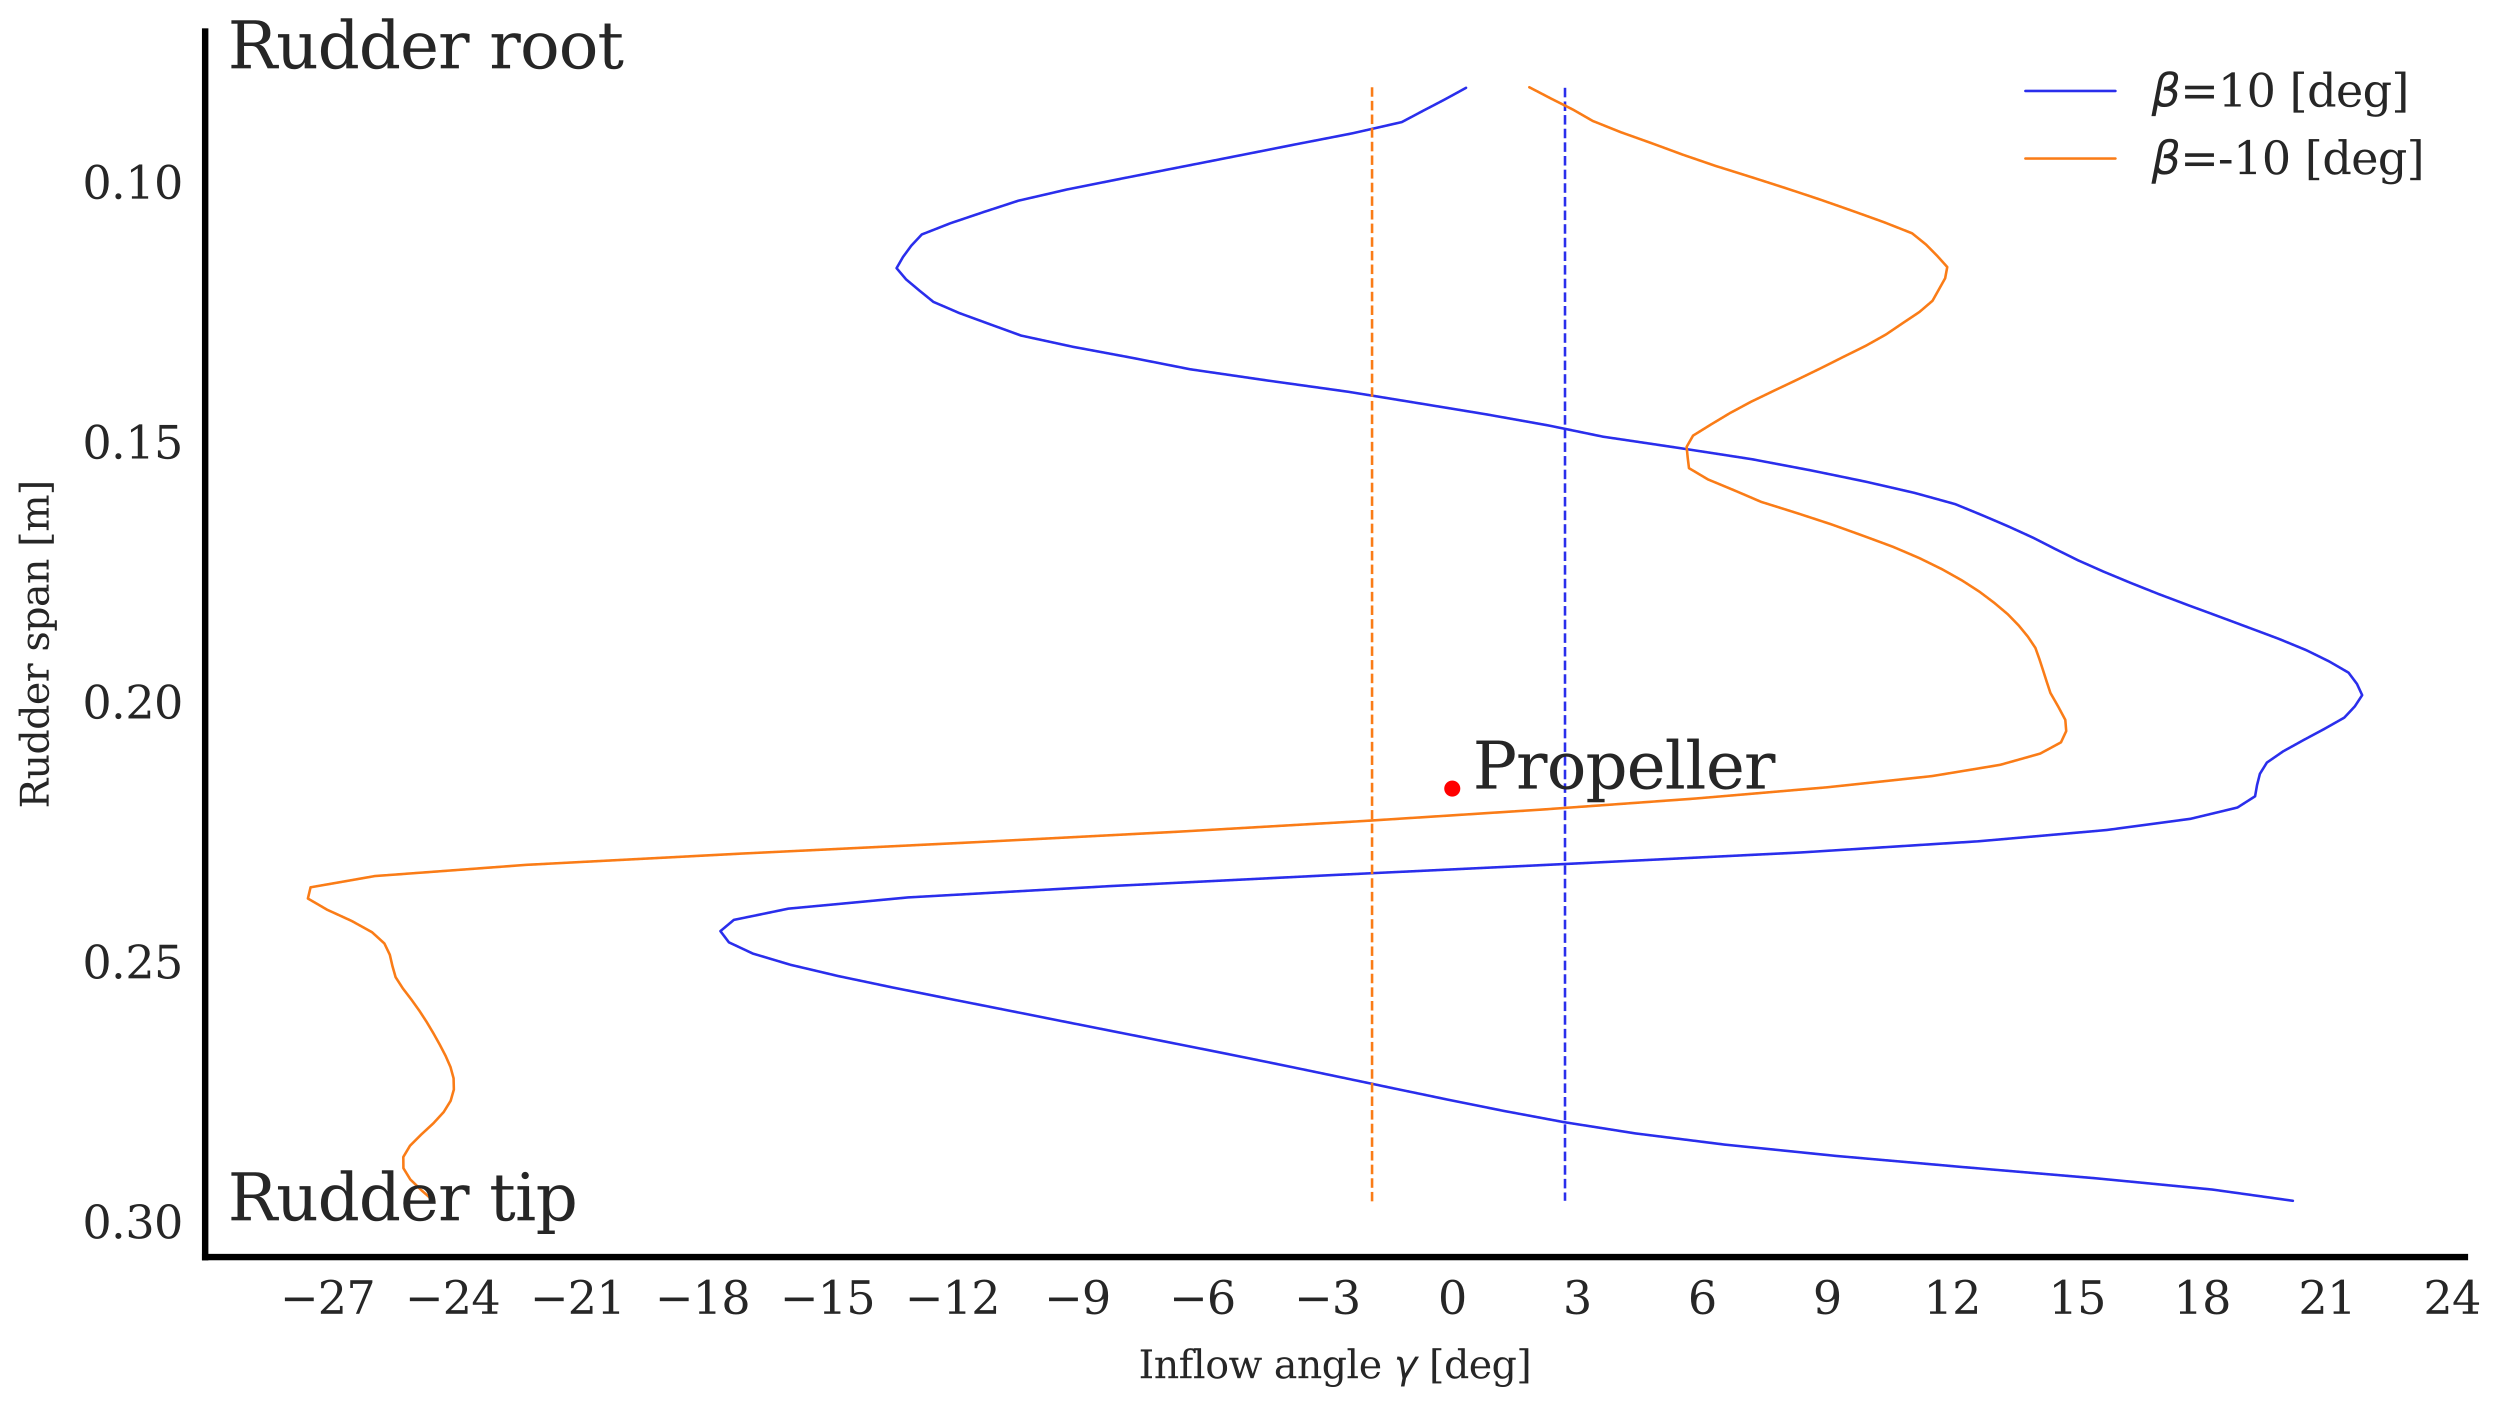 <?xml version="1.0" encoding="utf-8" standalone="no"?>
<!DOCTYPE svg PUBLIC "-//W3C//DTD SVG 1.1//EN"
  "http://www.w3.org/Graphics/SVG/1.1/DTD/svg11.dtd">
<svg xmlns:xlink="http://www.w3.org/1999/xlink" width="388.619pt" height="218.623pt" viewBox="0 0 388.619 218.623" xmlns="http://www.w3.org/2000/svg" version="1.1">
 <defs>
  <style type="text/css">*{stroke-linejoin: round; stroke-linecap: butt}</style>
 </defs>
 <g id="figure_1">
  <g id="patch_1">
   <path d="M 0 218.623 
L 388.619 218.623 
L 388.619 0 
L 0 0 
z
" style="fill: #ffffff"/>
  </g>
  <g id="axes_1">
   <g id="patch_2">
    <path d="M 31.893 195.408 
L 383.161 195.408 
L 383.161 4.903 
L 31.893 4.903 
z
" style="fill: #ffffff"/>
   </g>
   <g id="matplotlib.axis_1">
    <g id="xtick_1">
     <g id="line2d_1"/>
     <g id="text_1">
      <!-- −27 -->
      <g style="fill: #262626" transform="translate(43.526 204.227) scale(0.07 -0.07)">
       <defs>
        <path id="DejaVuSerif-2212" d="M 678 2259 
L 4684 2259 
L 4684 1753 
L 678 1753 
L 678 2259 
z
" transform="scale(0.016)"/>
        <path id="DejaVuSerif-32" d="M 819 3553 
L 469 3553 
L 469 4384 
Q 803 4563 1142 4656 
Q 1481 4750 1806 4750 
Q 2534 4750 2956 4397 
Q 3378 4044 3378 3438 
Q 3378 2753 2422 1800 
Q 2347 1728 2309 1691 
L 1131 513 
L 3078 513 
L 3078 1088 
L 3444 1088 
L 3444 0 
L 434 0 
L 434 341 
L 1850 1753 
Q 2319 2222 2519 2614 
Q 2719 3006 2719 3438 
Q 2719 3909 2473 4175 
Q 2228 4441 1797 4441 
Q 1350 4441 1106 4219 
Q 863 3997 819 3553 
z
" transform="scale(0.016)"/>
        <path id="DejaVuSerif-37" d="M 3609 4347 
L 1784 0 
L 1319 0 
L 3059 4153 
L 903 4153 
L 903 3578 
L 538 3578 
L 538 4666 
L 3609 4666 
L 3609 4347 
z
" transform="scale(0.016)"/>
       </defs>
       <use xlink:href="#DejaVuSerif-2212"/>
       <use xlink:href="#DejaVuSerif-32" x="83.789"/>
       <use xlink:href="#DejaVuSerif-37" x="147.412"/>
      </g>
     </g>
    </g>
    <g id="xtick_2">
     <g id="line2d_2"/>
     <g id="text_2">
      <!-- −24 -->
      <g style="fill: #262626" transform="translate(62.952 204.227) scale(0.07 -0.07)">
       <defs>
        <path id="DejaVuSerif-34" d="M 2234 1581 
L 2234 4063 
L 641 1581 
L 2234 1581 
z
M 3609 0 
L 1484 0 
L 1484 331 
L 2234 331 
L 2234 1247 
L 197 1247 
L 197 1588 
L 2241 4750 
L 2859 4750 
L 2859 1581 
L 3750 1581 
L 3750 1247 
L 2859 1247 
L 2859 331 
L 3609 331 
L 3609 0 
z
" transform="scale(0.016)"/>
       </defs>
       <use xlink:href="#DejaVuSerif-2212"/>
       <use xlink:href="#DejaVuSerif-32" x="83.789"/>
       <use xlink:href="#DejaVuSerif-34" x="147.412"/>
      </g>
     </g>
    </g>
    <g id="xtick_3">
     <g id="line2d_3"/>
     <g id="text_3">
      <!-- −21 -->
      <g style="fill: #262626" transform="translate(82.379 204.227) scale(0.07 -0.07)">
       <defs>
        <path id="DejaVuSerif-31" d="M 909 0 
L 909 331 
L 1722 331 
L 1722 4213 
L 781 3603 
L 781 4013 
L 1919 4750 
L 2350 4750 
L 2350 331 
L 3163 331 
L 3163 0 
L 909 0 
z
" transform="scale(0.016)"/>
       </defs>
       <use xlink:href="#DejaVuSerif-2212"/>
       <use xlink:href="#DejaVuSerif-32" x="83.789"/>
       <use xlink:href="#DejaVuSerif-31" x="147.412"/>
      </g>
     </g>
    </g>
    <g id="xtick_4">
     <g id="line2d_4"/>
     <g id="text_4">
      <!-- −18 -->
      <g style="fill: #262626" transform="translate(101.805 204.227) scale(0.07 -0.07)">
       <defs>
        <path id="DejaVuSerif-38" d="M 2981 1275 
Q 2981 1775 2732 2051 
Q 2484 2328 2034 2328 
Q 1584 2328 1336 2051 
Q 1088 1775 1088 1275 
Q 1088 772 1336 495 
Q 1584 219 2034 219 
Q 2484 219 2732 495 
Q 2981 772 2981 1275 
z
M 2853 3541 
Q 2853 3966 2637 4203 
Q 2422 4441 2034 4441 
Q 1650 4441 1433 4203 
Q 1216 3966 1216 3541 
Q 1216 3113 1433 2875 
Q 1650 2638 2034 2638 
Q 2422 2638 2637 2875 
Q 2853 3113 2853 3541 
z
M 2516 2484 
Q 3047 2413 3344 2092 
Q 3641 1772 3641 1275 
Q 3641 619 3225 264 
Q 2809 -91 2034 -91 
Q 1263 -91 845 264 
Q 428 619 428 1275 
Q 428 1772 725 2092 
Q 1022 2413 1556 2484 
Q 1084 2569 832 2842 
Q 581 3116 581 3541 
Q 581 4103 968 4426 
Q 1356 4750 2034 4750 
Q 2713 4750 3100 4426 
Q 3488 4103 3488 3541 
Q 3488 3116 3236 2842 
Q 2984 2569 2516 2484 
z
" transform="scale(0.016)"/>
       </defs>
       <use xlink:href="#DejaVuSerif-2212"/>
       <use xlink:href="#DejaVuSerif-31" x="83.789"/>
       <use xlink:href="#DejaVuSerif-38" x="147.412"/>
      </g>
     </g>
    </g>
    <g id="xtick_5">
     <g id="line2d_5"/>
     <g id="text_5">
      <!-- −15 -->
      <g style="fill: #262626" transform="translate(121.232 204.227) scale(0.07 -0.07)">
       <defs>
        <path id="DejaVuSerif-35" d="M 3219 4666 
L 3219 4153 
L 1081 4153 
L 1081 2816 
Q 1244 2928 1461 2984 
Q 1678 3041 1947 3041 
Q 2703 3041 3140 2622 
Q 3578 2203 3578 1478 
Q 3578 738 3136 323 
Q 2694 -91 1894 -91 
Q 1572 -91 1234 -12 
Q 897 66 544 225 
L 544 1131 
L 897 1131 
Q 925 688 1179 453 
Q 1434 219 1894 219 
Q 2388 219 2653 544 
Q 2919 869 2919 1478 
Q 2919 2084 2655 2407 
Q 2391 2731 1894 2731 
Q 1613 2731 1398 2631 
Q 1184 2531 1019 2322 
L 750 2322 
L 750 4666 
L 3219 4666 
z
" transform="scale(0.016)"/>
       </defs>
       <use xlink:href="#DejaVuSerif-2212"/>
       <use xlink:href="#DejaVuSerif-31" x="83.789"/>
       <use xlink:href="#DejaVuSerif-35" x="147.412"/>
      </g>
     </g>
    </g>
    <g id="xtick_6">
     <g id="line2d_6"/>
     <g id="text_6">
      <!-- −12 -->
      <g style="fill: #262626" transform="translate(140.658 204.227) scale(0.07 -0.07)">
       <use xlink:href="#DejaVuSerif-2212"/>
       <use xlink:href="#DejaVuSerif-31" x="83.789"/>
       <use xlink:href="#DejaVuSerif-32" x="147.412"/>
      </g>
     </g>
    </g>
    <g id="xtick_7">
     <g id="line2d_7"/>
     <g id="text_7">
      <!-- −9 -->
      <g style="fill: #262626" transform="translate(162.312 204.227) scale(0.07 -0.07)">
       <defs>
        <path id="DejaVuSerif-39" d="M 2994 2091 
Q 2784 1856 2512 1740 
Q 2241 1625 1900 1625 
Q 1206 1625 804 2044 
Q 403 2463 403 3188 
Q 403 3897 839 4323 
Q 1275 4750 2003 4750 
Q 2794 4750 3217 4161 
Q 3641 3572 3641 2478 
Q 3641 1253 3137 581 
Q 2634 -91 1722 -91 
Q 1475 -91 1203 -44 
Q 931 3 647 97 
L 647 872 
L 997 872 
Q 1038 556 1241 387 
Q 1444 219 1784 219 
Q 2391 219 2687 676 
Q 2984 1134 2994 2091 
z
M 1978 4441 
Q 1534 4441 1298 4117 
Q 1063 3794 1063 3188 
Q 1063 2581 1298 2256 
Q 1534 1931 1978 1931 
Q 2422 1931 2658 2245 
Q 2894 2559 2894 3150 
Q 2894 3772 2656 4106 
Q 2419 4441 1978 4441 
z
" transform="scale(0.016)"/>
       </defs>
       <use xlink:href="#DejaVuSerif-2212"/>
       <use xlink:href="#DejaVuSerif-39" x="83.789"/>
      </g>
     </g>
    </g>
    <g id="xtick_8">
     <g id="line2d_8"/>
     <g id="text_8">
      <!-- −6 -->
      <g style="fill: #262626" transform="translate(181.738 204.227) scale(0.07 -0.07)">
       <defs>
        <path id="DejaVuSerif-36" d="M 2094 219 
Q 2534 219 2771 542 
Q 3009 866 3009 1472 
Q 3009 2078 2771 2401 
Q 2534 2725 2094 2725 
Q 1647 2725 1412 2412 
Q 1178 2100 1178 1509 
Q 1178 888 1415 553 
Q 1653 219 2094 219 
z
M 1075 2569 
Q 1288 2803 1556 2918 
Q 1825 3034 2163 3034 
Q 2859 3034 3264 2615 
Q 3669 2197 3669 1472 
Q 3669 763 3233 336 
Q 2797 -91 2069 -91 
Q 1278 -91 853 498 
Q 428 1088 428 2181 
Q 428 3406 931 4078 
Q 1434 4750 2350 4750 
Q 2597 4750 2869 4703 
Q 3141 4656 3425 4563 
L 3425 3794 
L 3072 3794 
Q 3034 4109 2831 4275 
Q 2628 4441 2284 4441 
Q 1678 4441 1381 3981 
Q 1084 3522 1075 2569 
z
" transform="scale(0.016)"/>
       </defs>
       <use xlink:href="#DejaVuSerif-2212"/>
       <use xlink:href="#DejaVuSerif-36" x="83.789"/>
      </g>
     </g>
    </g>
    <g id="xtick_9">
     <g id="line2d_9"/>
     <g id="text_9">
      <!-- −3 -->
      <g style="fill: #262626" transform="translate(201.165 204.227) scale(0.07 -0.07)">
       <defs>
        <path id="DejaVuSerif-33" d="M 622 4469 
Q 988 4606 1323 4678 
Q 1659 4750 1953 4750 
Q 2638 4750 3022 4454 
Q 3406 4159 3406 3634 
Q 3406 3213 3140 2930 
Q 2875 2647 2388 2547 
Q 2963 2466 3280 2130 
Q 3597 1794 3597 1259 
Q 3597 606 3158 257 
Q 2719 -91 1894 -91 
Q 1528 -91 1179 -12 
Q 831 66 488 225 
L 488 1131 
L 838 1131 
Q 869 681 1141 450 
Q 1413 219 1906 219 
Q 2384 219 2661 495 
Q 2938 772 2938 1253 
Q 2938 1803 2653 2086 
Q 2369 2369 1819 2369 
L 1522 2369 
L 1522 2688 
L 1678 2688 
Q 2225 2688 2498 2914 
Q 2772 3141 2772 3597 
Q 2772 4006 2547 4223 
Q 2322 4441 1900 4441 
Q 1478 4441 1245 4241 
Q 1013 4041 972 3647 
L 622 3647 
L 622 4469 
z
" transform="scale(0.016)"/>
       </defs>
       <use xlink:href="#DejaVuSerif-2212"/>
       <use xlink:href="#DejaVuSerif-33" x="83.789"/>
      </g>
     </g>
    </g>
    <g id="xtick_10">
     <g id="line2d_10"/>
     <g id="text_10">
      <!-- 0 -->
      <g style="fill: #262626" transform="translate(223.524 204.227) scale(0.07 -0.07)">
       <defs>
        <path id="DejaVuSerif-30" d="M 2034 219 
Q 2513 219 2750 744 
Q 2988 1269 2988 2328 
Q 2988 3391 2750 3916 
Q 2513 4441 2034 4441 
Q 1556 4441 1318 3916 
Q 1081 3391 1081 2328 
Q 1081 1269 1318 744 
Q 1556 219 2034 219 
z
M 2034 -91 
Q 1275 -91 848 546 
Q 422 1184 422 2328 
Q 422 3475 848 4112 
Q 1275 4750 2034 4750 
Q 2797 4750 3222 4112 
Q 3647 3475 3647 2328 
Q 3647 1184 3222 546 
Q 2797 -91 2034 -91 
z
" transform="scale(0.016)"/>
       </defs>
       <use xlink:href="#DejaVuSerif-30"/>
      </g>
     </g>
    </g>
    <g id="xtick_11">
     <g id="line2d_11"/>
     <g id="text_11">
      <!-- 3 -->
      <g style="fill: #262626" transform="translate(242.951 204.227) scale(0.07 -0.07)">
       <use xlink:href="#DejaVuSerif-33"/>
      </g>
     </g>
    </g>
    <g id="xtick_12">
     <g id="line2d_12"/>
     <g id="text_12">
      <!-- 6 -->
      <g style="fill: #262626" transform="translate(262.378 204.227) scale(0.07 -0.07)">
       <use xlink:href="#DejaVuSerif-36"/>
      </g>
     </g>
    </g>
    <g id="xtick_13">
     <g id="line2d_13"/>
     <g id="text_13">
      <!-- 9 -->
      <g style="fill: #262626" transform="translate(281.804 204.227) scale(0.07 -0.07)">
       <use xlink:href="#DejaVuSerif-39"/>
      </g>
     </g>
    </g>
    <g id="xtick_14">
     <g id="line2d_14"/>
     <g id="text_14">
      <!-- 12 -->
      <g style="fill: #262626" transform="translate(299.004 204.227) scale(0.07 -0.07)">
       <use xlink:href="#DejaVuSerif-31"/>
       <use xlink:href="#DejaVuSerif-32" x="63.623"/>
      </g>
     </g>
    </g>
    <g id="xtick_15">
     <g id="line2d_15"/>
     <g id="text_15">
      <!-- 15 -->
      <g style="fill: #262626" transform="translate(318.43 204.227) scale(0.07 -0.07)">
       <use xlink:href="#DejaVuSerif-31"/>
       <use xlink:href="#DejaVuSerif-35" x="63.623"/>
      </g>
     </g>
    </g>
    <g id="xtick_16">
     <g id="line2d_16"/>
     <g id="text_16">
      <!-- 18 -->
      <g style="fill: #262626" transform="translate(337.857 204.227) scale(0.07 -0.07)">
       <use xlink:href="#DejaVuSerif-31"/>
       <use xlink:href="#DejaVuSerif-38" x="63.623"/>
      </g>
     </g>
    </g>
    <g id="xtick_17">
     <g id="line2d_17"/>
     <g id="text_17">
      <!-- 21 -->
      <g style="fill: #262626" transform="translate(357.283 204.227) scale(0.07 -0.07)">
       <use xlink:href="#DejaVuSerif-32"/>
       <use xlink:href="#DejaVuSerif-31" x="63.623"/>
      </g>
     </g>
    </g>
    <g id="xtick_18">
     <g id="line2d_18"/>
     <g id="text_18">
      <!-- 24 -->
      <g style="fill: #262626" transform="translate(376.71 204.227) scale(0.07 -0.07)">
       <use xlink:href="#DejaVuSerif-32"/>
       <use xlink:href="#DejaVuSerif-34" x="63.623"/>
      </g>
     </g>
    </g>
    <g id="text_19">
     <!-- Inflow angle $\gamma$ [deg] -->
     <g style="fill: #262626" transform="translate(176.987 214.243) scale(0.06 -0.06)">
      <defs>
       <path id="DejaVuSerif-49" d="M 1581 331 
L 2175 331 
L 2175 0 
L 353 0 
L 353 331 
L 947 331 
L 947 4331 
L 353 4331 
L 353 4666 
L 2175 4666 
L 2175 4331 
L 1581 4331 
L 1581 331 
z
" transform="scale(0.016)"/>
       <path id="DejaVuSerif-6e" d="M 263 0 
L 263 331 
L 781 331 
L 781 2988 
L 231 2988 
L 231 3322 
L 1356 3322 
L 1356 2731 
Q 1516 3069 1770 3241 
Q 2025 3413 2363 3413 
Q 2913 3413 3172 3097 
Q 3431 2781 3431 2113 
L 3431 331 
L 3944 331 
L 3944 0 
L 2356 0 
L 2356 331 
L 2853 331 
L 2853 1931 
Q 2853 2541 2703 2767 
Q 2553 2994 2175 2994 
Q 1775 2994 1565 2701 
Q 1356 2409 1356 1850 
L 1356 331 
L 1856 331 
L 1856 0 
L 263 0 
z
" transform="scale(0.016)"/>
       <path id="DejaVuSerif-66" d="M 2753 4078 
L 2450 4078 
Q 2447 4313 2317 4434 
Q 2188 4556 1941 4556 
Q 1619 4556 1487 4379 
Q 1356 4203 1356 3750 
L 1356 3322 
L 2284 3322 
L 2284 2988 
L 1356 2988 
L 1356 331 
L 2094 331 
L 2094 0 
L 231 0 
L 231 331 
L 781 331 
L 781 2988 
L 231 2988 
L 231 3322 
L 781 3322 
L 781 3738 
Q 781 4294 1070 4578 
Q 1359 4863 1919 4863 
Q 2128 4863 2337 4825 
Q 2547 4788 2753 4709 
L 2753 4078 
z
" transform="scale(0.016)"/>
       <path id="DejaVuSerif-6c" d="M 1313 331 
L 1856 331 
L 1856 0 
L 184 0 
L 184 331 
L 738 331 
L 738 4531 
L 184 4531 
L 184 4863 
L 1313 4863 
L 1313 331 
z
" transform="scale(0.016)"/>
       <path id="DejaVuSerif-6f" d="M 1925 219 
Q 2388 219 2623 584 
Q 2859 950 2859 1663 
Q 2859 2375 2623 2739 
Q 2388 3103 1925 3103 
Q 1463 3103 1227 2739 
Q 991 2375 991 1663 
Q 991 950 1228 584 
Q 1466 219 1925 219 
z
M 1925 -91 
Q 1200 -91 759 389 
Q 319 869 319 1663 
Q 319 2456 758 2934 
Q 1197 3413 1925 3413 
Q 2653 3413 3092 2934 
Q 3531 2456 3531 1663 
Q 3531 869 3092 389 
Q 2653 -91 1925 -91 
z
" transform="scale(0.016)"/>
       <path id="DejaVuSerif-77" d="M 3072 3322 
L 3922 728 
L 4672 2988 
L 4191 2988 
L 4191 3322 
L 5394 3322 
L 5394 2988 
L 5025 2988 
L 4038 0 
L 3559 0 
L 2741 2484 
L 1919 0 
L 1459 0 
L 475 2988 
L 103 2988 
L 103 3322 
L 1606 3322 
L 1606 2988 
L 1069 2988 
L 1813 728 
L 2669 3322 
L 3072 3322 
z
" transform="scale(0.016)"/>
       <path id="DejaVuSerif-20" transform="scale(0.016)"/>
       <path id="DejaVuSerif-61" d="M 2547 1044 
L 2547 1747 
L 1806 1747 
Q 1378 1747 1168 1562 
Q 959 1378 959 997 
Q 959 650 1171 447 
Q 1384 244 1747 244 
Q 2106 244 2326 466 
Q 2547 688 2547 1044 
z
M 3122 2075 
L 3122 331 
L 3634 331 
L 3634 0 
L 2547 0 
L 2547 359 
Q 2356 128 2106 18 
Q 1856 -91 1522 -91 
Q 969 -91 644 203 
Q 319 497 319 997 
Q 319 1513 691 1797 
Q 1063 2081 1741 2081 
L 2547 2081 
L 2547 2309 
Q 2547 2688 2317 2895 
Q 2088 3103 1672 3103 
Q 1328 3103 1125 2947 
Q 922 2791 872 2484 
L 575 2484 
L 575 3156 
Q 875 3284 1158 3348 
Q 1441 3413 1709 3413 
Q 2400 3413 2761 3070 
Q 3122 2728 3122 2075 
z
" transform="scale(0.016)"/>
       <path id="DejaVuSerif-67" d="M 3359 2988 
L 3359 72 
Q 3359 -644 2965 -1033 
Q 2572 -1422 1844 -1422 
Q 1516 -1422 1216 -1362 
Q 916 -1303 641 -1184 
L 641 -488 
L 941 -488 
Q 997 -813 1206 -963 
Q 1416 -1113 1806 -1113 
Q 2313 -1113 2548 -827 
Q 2784 -541 2784 72 
L 2784 519 
Q 2616 206 2355 57 
Q 2094 -91 1709 -91 
Q 1097 -91 708 395 
Q 319 881 319 1663 
Q 319 2444 706 2928 
Q 1094 3413 1709 3413 
Q 2094 3413 2355 3264 
Q 2616 3116 2784 2803 
L 2784 3322 
L 3909 3322 
L 3909 2988 
L 3359 2988 
z
M 2784 1825 
Q 2784 2422 2554 2737 
Q 2325 3053 1888 3053 
Q 1444 3053 1217 2703 
Q 991 2353 991 1663 
Q 991 975 1217 622 
Q 1444 269 1888 269 
Q 2325 269 2554 583 
Q 2784 897 2784 1497 
L 2784 1825 
z
" transform="scale(0.016)"/>
       <path id="DejaVuSerif-65" d="M 3469 1600 
L 991 1600 
L 991 1575 
Q 991 903 1244 561 
Q 1497 219 1991 219 
Q 2369 219 2611 417 
Q 2853 616 2950 1006 
L 3413 1006 
Q 3275 459 2904 184 
Q 2534 -91 1931 -91 
Q 1203 -91 761 389 
Q 319 869 319 1663 
Q 319 2450 753 2931 
Q 1188 3413 1894 3413 
Q 2647 3413 3050 2948 
Q 3453 2484 3469 1600 
z
M 2791 1931 
Q 2772 2513 2545 2808 
Q 2319 3103 1894 3103 
Q 1497 3103 1269 2806 
Q 1041 2509 991 1931 
L 2791 1931 
z
" transform="scale(0.016)"/>
       <path id="DejaVuSans-Oblique-3b3" d="M 1491 2950 
L 1838 788 
L 3456 3500 
L 4066 3500 
L 1972 0 
L 1713 -1331 
L 1138 -1331 
L 1397 0 
L 988 2613 
Q 925 3006 628 3006 
L 475 3006 
L 569 3500 
L 788 3500 
Q 1403 3500 1491 2950 
z
" transform="scale(0.016)"/>
       <path id="DejaVuSerif-5b" d="M 550 4863 
L 2003 4863 
L 2003 4531 
L 1147 4531 
L 1147 -513 
L 2003 -513 
L 2003 -844 
L 550 -844 
L 550 4863 
z
" transform="scale(0.016)"/>
       <path id="DejaVuSerif-64" d="M 3359 331 
L 3909 331 
L 3909 0 
L 2784 0 
L 2784 519 
Q 2616 206 2355 57 
Q 2094 -91 1709 -91 
Q 1097 -91 708 395 
Q 319 881 319 1663 
Q 319 2444 706 2928 
Q 1094 3413 1709 3413 
Q 2094 3413 2355 3264 
Q 2616 3116 2784 2803 
L 2784 4531 
L 2241 4531 
L 2241 4863 
L 3359 4863 
L 3359 331 
z
M 2784 1497 
L 2784 1825 
Q 2784 2422 2554 2737 
Q 2325 3053 1888 3053 
Q 1444 3053 1217 2703 
Q 991 2353 991 1663 
Q 991 975 1217 622 
Q 1444 269 1888 269 
Q 2325 269 2554 583 
Q 2784 897 2784 1497 
z
" transform="scale(0.016)"/>
       <path id="DejaVuSerif-5d" d="M 1947 4863 
L 1947 -844 
L 494 -844 
L 494 -513 
L 1350 -513 
L 1350 4531 
L 494 4531 
L 494 4863 
L 1947 4863 
z
" transform="scale(0.016)"/>
      </defs>
      <use xlink:href="#DejaVuSerif-49" transform="translate(0 0.016)"/>
      <use xlink:href="#DejaVuSerif-6e" transform="translate(39.502 0.016)"/>
      <use xlink:href="#DejaVuSerif-66" transform="translate(103.906 0.016)"/>
      <use xlink:href="#DejaVuSerif-6c" transform="translate(140.918 0.016)"/>
      <use xlink:href="#DejaVuSerif-6f" transform="translate(172.9 0.016)"/>
      <use xlink:href="#DejaVuSerif-77" transform="translate(233.105 0.016)"/>
      <use xlink:href="#DejaVuSerif-20" transform="translate(318.701 0.016)"/>
      <use xlink:href="#DejaVuSerif-61" transform="translate(350.488 0.016)"/>
      <use xlink:href="#DejaVuSerif-6e" transform="translate(410.107 0.016)"/>
      <use xlink:href="#DejaVuSerif-67" transform="translate(474.512 0.016)"/>
      <use xlink:href="#DejaVuSerif-6c" transform="translate(538.525 0.016)"/>
      <use xlink:href="#DejaVuSerif-65" transform="translate(570.508 0.016)"/>
      <use xlink:href="#DejaVuSerif-20" transform="translate(629.688 0.016)"/>
      <use xlink:href="#DejaVuSans-Oblique-3b3" transform="translate(661.475 0.016)"/>
      <use xlink:href="#DejaVuSerif-20" transform="translate(720.654 0.016)"/>
      <use xlink:href="#DejaVuSerif-5b" transform="translate(752.441 0.016)"/>
      <use xlink:href="#DejaVuSerif-64" transform="translate(791.455 0.016)"/>
      <use xlink:href="#DejaVuSerif-65" transform="translate(855.469 0.016)"/>
      <use xlink:href="#DejaVuSerif-67" transform="translate(914.648 0.016)"/>
      <use xlink:href="#DejaVuSerif-5d" transform="translate(978.662 0.016)"/>
     </g>
    </g>
   </g>
   <g id="matplotlib.axis_2">
    <g id="ytick_1">
     <g id="line2d_19"/>
     <g id="text_20">
      <!-- 0.10 -->
      <g style="fill: #262626" transform="translate(12.807 30.883) scale(0.07 -0.07)">
       <defs>
        <path id="DejaVuSerif-2e" d="M 603 325 
Q 603 500 722 622 
Q 841 744 1019 744 
Q 1191 744 1312 622 
Q 1434 500 1434 325 
Q 1434 153 1312 31 
Q 1191 -91 1019 -91 
Q 841 -91 722 29 
Q 603 150 603 325 
z
" transform="scale(0.016)"/>
       </defs>
       <use xlink:href="#DejaVuSerif-30"/>
       <use xlink:href="#DejaVuSerif-2e" x="63.623"/>
       <use xlink:href="#DejaVuSerif-31" x="95.41"/>
       <use xlink:href="#DejaVuSerif-30" x="159.033"/>
      </g>
     </g>
    </g>
    <g id="ytick_2">
     <g id="line2d_20"/>
     <g id="text_21">
      <!-- 0.15 -->
      <g style="fill: #262626" transform="translate(12.807 71.283) scale(0.07 -0.07)">
       <use xlink:href="#DejaVuSerif-30"/>
       <use xlink:href="#DejaVuSerif-2e" x="63.623"/>
       <use xlink:href="#DejaVuSerif-31" x="95.41"/>
       <use xlink:href="#DejaVuSerif-35" x="159.033"/>
      </g>
     </g>
    </g>
    <g id="ytick_3">
     <g id="line2d_21"/>
     <g id="text_22">
      <!-- 0.20 -->
      <g style="fill: #262626" transform="translate(12.807 111.683) scale(0.07 -0.07)">
       <use xlink:href="#DejaVuSerif-30"/>
       <use xlink:href="#DejaVuSerif-2e" x="63.623"/>
       <use xlink:href="#DejaVuSerif-32" x="95.41"/>
       <use xlink:href="#DejaVuSerif-30" x="159.033"/>
      </g>
     </g>
    </g>
    <g id="ytick_4">
     <g id="line2d_22"/>
     <g id="text_23">
      <!-- 0.25 -->
      <g style="fill: #262626" transform="translate(12.807 152.083) scale(0.07 -0.07)">
       <use xlink:href="#DejaVuSerif-30"/>
       <use xlink:href="#DejaVuSerif-2e" x="63.623"/>
       <use xlink:href="#DejaVuSerif-32" x="95.41"/>
       <use xlink:href="#DejaVuSerif-35" x="159.033"/>
      </g>
     </g>
    </g>
    <g id="ytick_5">
     <g id="line2d_23"/>
     <g id="text_24">
      <!-- 0.30 -->
      <g style="fill: #262626" transform="translate(12.807 192.483) scale(0.07 -0.07)">
       <use xlink:href="#DejaVuSerif-30"/>
       <use xlink:href="#DejaVuSerif-2e" x="63.623"/>
       <use xlink:href="#DejaVuSerif-33" x="95.41"/>
       <use xlink:href="#DejaVuSerif-30" x="159.033"/>
      </g>
     </g>
    </g>
    <g id="text_25">
     <!-- Rudder span [m] -->
     <g style="fill: #262626" transform="translate(7.559 125.671) rotate(-90) scale(0.06 -0.06)">
      <defs>
       <path id="DejaVuSerif-52" d="M 3066 2316 
Q 3284 2256 3442 2114 
Q 3600 1972 3725 1716 
L 4403 331 
L 4972 331 
L 4972 0 
L 3872 0 
L 3144 1484 
Q 2934 1916 2759 2042 
Q 2584 2169 2278 2169 
L 1581 2169 
L 1581 331 
L 2241 331 
L 2241 0 
L 353 0 
L 353 331 
L 947 331 
L 947 4331 
L 353 4331 
L 353 4666 
L 2719 4666 
Q 3400 4666 3770 4341 
Q 4141 4016 4141 3419 
Q 4141 2938 3870 2661 
Q 3600 2384 3066 2316 
z
M 1581 2503 
L 2503 2503 
Q 2975 2503 3200 2726 
Q 3425 2950 3425 3419 
Q 3425 3888 3200 4109 
Q 2975 4331 2503 4331 
L 1581 4331 
L 1581 2503 
z
" transform="scale(0.016)"/>
       <path id="DejaVuSerif-75" d="M 2266 3322 
L 3341 3322 
L 3341 331 
L 3884 331 
L 3884 0 
L 2766 0 
L 2766 588 
Q 2606 256 2353 82 
Q 2100 -91 1766 -91 
Q 1213 -91 952 223 
Q 691 538 691 1209 
L 691 2988 
L 172 2988 
L 172 3322 
L 1269 3322 
L 1269 1388 
Q 1269 781 1417 556 
Q 1566 331 1947 331 
Q 2347 331 2556 625 
Q 2766 919 2766 1478 
L 2766 2988 
L 2266 2988 
L 2266 3322 
z
" transform="scale(0.016)"/>
       <path id="DejaVuSerif-72" d="M 3059 3328 
L 3059 2497 
L 2728 2497 
Q 2713 2744 2591 2866 
Q 2469 2988 2234 2988 
Q 1809 2988 1582 2694 
Q 1356 2400 1356 1850 
L 1356 331 
L 2022 331 
L 2022 0 
L 263 0 
L 263 331 
L 781 331 
L 781 2994 
L 231 2994 
L 231 3322 
L 1356 3322 
L 1356 2731 
Q 1525 3078 1790 3245 
Q 2056 3413 2438 3413 
Q 2578 3413 2733 3391 
Q 2888 3369 3059 3328 
z
" transform="scale(0.016)"/>
       <path id="DejaVuSerif-73" d="M 359 184 
L 359 959 
L 691 959 
Q 703 588 923 403 
Q 1144 219 1575 219 
Q 1963 219 2166 364 
Q 2369 509 2369 788 
Q 2369 1006 2220 1140 
Q 2072 1275 1594 1428 
L 1178 1569 
Q 750 1706 558 1912 
Q 366 2119 366 2438 
Q 366 2894 700 3153 
Q 1034 3413 1625 3413 
Q 1888 3413 2178 3344 
Q 2469 3275 2778 3144 
L 2778 2419 
L 2447 2419 
Q 2434 2741 2221 2922 
Q 2009 3103 1644 3103 
Q 1281 3103 1095 2975 
Q 909 2847 909 2591 
Q 909 2381 1050 2254 
Q 1191 2128 1613 1997 
L 2069 1856 
Q 2541 1709 2748 1489 
Q 2956 1269 2956 922 
Q 2956 450 2595 179 
Q 2234 -91 1600 -91 
Q 1278 -91 972 -22 
Q 666 47 359 184 
z
" transform="scale(0.016)"/>
       <path id="DejaVuSerif-70" d="M 1313 1825 
L 1313 1497 
Q 1313 897 1542 583 
Q 1772 269 2209 269 
Q 2650 269 2876 622 
Q 3103 975 3103 1663 
Q 3103 2353 2876 2703 
Q 2650 3053 2209 3053 
Q 1772 3053 1542 2737 
Q 1313 2422 1313 1825 
z
M 738 2988 
L 184 2988 
L 184 3322 
L 1313 3322 
L 1313 2803 
Q 1481 3116 1742 3264 
Q 2003 3413 2388 3413 
Q 3000 3413 3387 2928 
Q 3775 2444 3775 1663 
Q 3775 881 3387 395 
Q 3000 -91 2388 -91 
Q 2003 -91 1742 57 
Q 1481 206 1313 519 
L 1313 -997 
L 1856 -997 
L 1856 -1331 
L 184 -1331 
L 184 -997 
L 738 -997 
L 738 2988 
z
" transform="scale(0.016)"/>
       <path id="DejaVuSerif-6d" d="M 3316 2675 
Q 3481 3041 3739 3227 
Q 3997 3413 4341 3413 
Q 4863 3413 5119 3089 
Q 5375 2766 5375 2113 
L 5375 331 
L 5894 331 
L 5894 0 
L 4300 0 
L 4300 331 
L 4800 331 
L 4800 2047 
Q 4800 2556 4650 2772 
Q 4500 2988 4153 2988 
Q 3769 2988 3567 2697 
Q 3366 2406 3366 1850 
L 3366 331 
L 3866 331 
L 3866 0 
L 2291 0 
L 2291 331 
L 2791 331 
L 2791 2069 
Q 2791 2566 2641 2777 
Q 2491 2988 2144 2988 
Q 1759 2988 1557 2697 
Q 1356 2406 1356 1850 
L 1356 331 
L 1856 331 
L 1856 0 
L 263 0 
L 263 331 
L 781 331 
L 781 2994 
L 231 2994 
L 231 3322 
L 1356 3322 
L 1356 2731 
Q 1516 3063 1762 3238 
Q 2009 3413 2322 3413 
Q 2709 3413 2968 3220 
Q 3228 3028 3316 2675 
z
" transform="scale(0.016)"/>
      </defs>
      <use xlink:href="#DejaVuSerif-52"/>
      <use xlink:href="#DejaVuSerif-75" x="75.293"/>
      <use xlink:href="#DejaVuSerif-64" x="139.697"/>
      <use xlink:href="#DejaVuSerif-64" x="203.711"/>
      <use xlink:href="#DejaVuSerif-65" x="267.725"/>
      <use xlink:href="#DejaVuSerif-72" x="326.904"/>
      <use xlink:href="#DejaVuSerif-20" x="374.707"/>
      <use xlink:href="#DejaVuSerif-73" x="406.494"/>
      <use xlink:href="#DejaVuSerif-70" x="457.812"/>
      <use xlink:href="#DejaVuSerif-61" x="521.826"/>
      <use xlink:href="#DejaVuSerif-6e" x="581.445"/>
      <use xlink:href="#DejaVuSerif-20" x="645.85"/>
      <use xlink:href="#DejaVuSerif-5b" x="677.637"/>
      <use xlink:href="#DejaVuSerif-6d" x="716.65"/>
      <use xlink:href="#DejaVuSerif-5d" x="811.475"/>
     </g>
    </g>
   </g>
   <g id="line2d_24">
    <path d="M 227.894 13.65 
L 224.541 15.484 
L 221.194 17.23 
L 217.908 18.977 
L 210.218 20.724 
L 201.232 22.47 
L 192.396 24.217 
L 183.502 25.964 
L 174.592 27.711 
L 165.845 29.457 
L 158.273 31.204 
L 152.924 32.951 
L 147.747 34.697 
L 143.292 36.444 
L 141.657 38.191 
L 140.374 39.938 
L 139.368 41.684 
L 140.848 43.431 
L 142.932 45.178 
L 145.086 46.924 
L 149.132 48.671 
L 153.916 50.418 
L 158.722 52.165 
L 166.776 53.911 
L 176.157 55.658 
L 185.008 57.405 
L 197.023 59.151 
L 209.557 60.898 
L 220.286 62.645 
L 230.929 64.392 
L 240.705 66.138 
L 249.191 67.885 
L 260.968 69.632 
L 272.283 71.378 
L 281.516 73.125 
L 289.997 74.872 
L 297.604 76.619 
L 303.928 78.365 
L 308.182 80.112 
L 312.256 81.859 
L 316.078 83.605 
L 319.5 85.352 
L 323.023 87.099 
L 326.963 88.846 
L 331.161 90.592 
L 335.541 92.339 
L 340.176 94.086 
L 344.917 95.832 
L 349.608 97.579 
L 354.278 99.326 
L 358.516 101.073 
L 362.062 102.819 
L 365.079 104.566 
L 366.385 106.313 
L 367.194 108.059 
L 366.05 109.806 
L 364.414 111.553 
L 361.324 113.3 
L 358.068 115.046 
L 354.913 116.793 
L 352.381 118.54 
L 351.296 120.286 
L 350.853 122.033 
L 350.547 123.78 
L 347.806 125.527 
L 340.542 127.273 
L 327.502 129.02 
L 307.649 130.767 
L 279.926 132.513 
L 244.218 134.26 
L 207.533 136.007 
L 172.316 137.754 
L 141.162 139.5 
L 122.544 141.247 
L 114.074 142.994 
L 111.985 144.74 
L 113.307 146.487 
L 117.033 148.234 
L 122.895 149.981 
L 130.3 151.727 
L 138.608 153.474 
L 147.338 155.221 
L 156.177 156.967 
L 164.954 158.714 
L 173.767 160.461 
L 182.613 162.208 
L 191.386 163.954 
L 199.968 165.701 
L 208.374 167.448 
L 216.68 169.194 
L 225.069 170.941 
L 233.74 172.688 
L 243.106 174.435 
L 254.175 176.181 
L 268.102 177.928 
L 285.29 179.675 
L 305.148 181.421 
L 325.843 183.168 
L 343.902 184.915 
L 356.423 186.662 
" clip-path="url(#pf63d967db1)" style="fill: none; stroke: #2a2eec; stroke-width: 0.4; stroke-linecap: round"/>
   </g>
   <g id="line2d_25">
    <path d="M 243.277 13.65 
L 243.277 186.662 
" clip-path="url(#pf63d967db1)" style="fill: none; stroke-dasharray: 1.48,0.64; stroke-dashoffset: 0; stroke: #2a2eec; stroke-width: 0.4"/>
   </g>
   <g id="line2d_26">
    <path d="M 237.725 13.562 
L 241.078 15.309 
L 244.547 17.056 
L 247.584 18.802 
L 251.94 20.549 
L 256.838 22.296 
L 261.574 24.042 
L 266.668 25.789 
L 272.245 27.536 
L 277.687 29.283 
L 282.949 31.029 
L 287.942 32.776 
L 292.81 34.523 
L 297.234 36.269 
L 299.397 38.016 
L 301.123 39.763 
L 302.696 41.51 
L 302.368 43.256 
L 301.388 45.003 
L 300.408 46.75 
L 298.371 48.496 
L 295.754 50.243 
L 293.173 51.99 
L 290.057 53.737 
L 286.529 55.483 
L 283.048 57.23 
L 279.458 58.977 
L 275.778 60.723 
L 272.156 62.47 
L 268.906 64.217 
L 266.001 65.964 
L 263.184 67.71 
L 262.184 69.457 
L 262.345 71.116 
L 262.549 72.776 
L 265.491 74.523 
L 269.69 76.269 
L 273.765 78.016 
L 279.34 79.763 
L 284.674 81.509 
L 289.538 83.256 
L 294.266 85.003 
L 298.344 86.75 
L 301.901 88.496 
L 305.012 90.243 
L 307.717 91.99 
L 310.033 93.736 
L 312.105 95.483 
L 313.804 97.23 
L 315.235 98.977 
L 316.401 100.723 
L 317.025 102.47 
L 317.594 104.217 
L 318.153 105.963 
L 318.729 107.71 
L 319.928 109.806 
L 321.048 111.902 
L 321.188 113.649 
L 320.372 115.396 
L 317.142 117.142 
L 310.923 118.889 
L 300.349 120.636 
L 284.006 122.382 
L 263.545 124.129 
L 239.21 125.876 
L 211.942 127.623 
L 183.201 129.282 
L 151.137 130.941 
L 115.25 132.688 
L 81.853 134.435 
L 58.264 136.181 
L 48.275 137.928 
L 47.86 139.675 
L 50.862 141.422 
L 54.679 143.168 
L 57.835 144.915 
L 59.754 146.662 
L 60.594 148.408 
L 61 150.155 
L 61.497 151.902 
L 62.623 153.649 
L 63.958 155.395 
L 65.205 157.142 
L 66.34 158.889 
L 67.379 160.635 
L 68.356 162.382 
L 69.265 164.129 
L 70.032 165.876 
L 70.509 167.622 
L 70.55 169.369 
L 70.053 171.116 
L 68.973 172.862 
L 67.373 174.609 
L 65.482 176.356 
L 63.734 178.103 
L 62.693 179.849 
L 62.711 181.596 
L 63.78 183.343 
L 65.584 185.089 
L 67.477 186.749 
" clip-path="url(#pf63d967db1)" style="fill: none; stroke: #fa7c17; stroke-width: 0.4; stroke-linecap: round"/>
   </g>
   <g id="line2d_27">
    <path d="M 213.283 13.562 
L 213.283 186.749 
" clip-path="url(#pf63d967db1)" style="fill: none; stroke-dasharray: 1.48,0.64; stroke-dashoffset: 0; stroke: #fa7c17; stroke-width: 0.4"/>
   </g>
   <g id="line2d_28">
    <defs>
     <path id="mcb4d733b9d" d="M 0 0.75 
C 0.199 0.75 0.39 0.671 0.53 0.53 
C 0.671 0.39 0.75 0.199 0.75 0 
C 0.75 -0.199 0.671 -0.39 0.53 -0.53 
C 0.39 -0.671 0.199 -0.75 0 -0.75 
C -0.199 -0.75 -0.39 -0.671 -0.53 -0.53 
C -0.671 -0.39 -0.75 -0.199 -0.75 0 
C -0.75 0.199 -0.671 0.39 -0.53 0.53 
C -0.39 0.671 -0.199 0.75 0 0.75 
z
" style="stroke: #ff0000"/>
    </defs>
    <g clip-path="url(#pf63d967db1)">
     <use xlink:href="#mcb4d733b9d" x="225.751" y="122.584" style="fill: #ff0000; stroke: #ff0000"/>
    </g>
   </g>
   <g id="patch_3">
    <path d="M 31.893 195.408 
L 31.893 4.903 
" style="fill: none; stroke: #000000; stroke-linejoin: miter; stroke-linecap: square"/>
   </g>
   <g id="patch_4">
    <path d="M 31.893 195.408 
L 383.161 195.408 
" style="fill: none; stroke: #000000; stroke-linejoin: miter; stroke-linecap: square"/>
   </g>
   <g id="text_26">
    <!--  Propeller -->
    <g style="fill: #262626" transform="translate(225.751 122.584) scale(0.1 -0.1)">
     <defs>
      <path id="DejaVuSerif-50" d="M 1581 2375 
L 2406 2375 
Q 2872 2375 3115 2626 
Q 3359 2878 3359 3353 
Q 3359 3831 3115 4081 
Q 2872 4331 2406 4331 
L 1581 4331 
L 1581 2375 
z
M 353 0 
L 353 331 
L 947 331 
L 947 4331 
L 353 4331 
L 353 4666 
L 2559 4666 
Q 3259 4666 3668 4311 
Q 4078 3956 4078 3353 
Q 4078 2753 3668 2397 
Q 3259 2041 2559 2041 
L 1581 2041 
L 1581 331 
L 2303 331 
L 2303 0 
L 353 0 
z
" transform="scale(0.016)"/>
     </defs>
     <use xlink:href="#DejaVuSerif-20"/>
     <use xlink:href="#DejaVuSerif-50" x="31.787"/>
     <use xlink:href="#DejaVuSerif-72" x="99.072"/>
     <use xlink:href="#DejaVuSerif-6f" x="146.875"/>
     <use xlink:href="#DejaVuSerif-70" x="207.08"/>
     <use xlink:href="#DejaVuSerif-65" x="271.094"/>
     <use xlink:href="#DejaVuSerif-6c" x="330.273"/>
     <use xlink:href="#DejaVuSerif-6c" x="362.256"/>
     <use xlink:href="#DejaVuSerif-65" x="394.238"/>
     <use xlink:href="#DejaVuSerif-72" x="453.418"/>
    </g>
   </g>
   <g id="text_27">
    <!-- Rudder root -->
    <g style="fill: #262626" transform="translate(35.406 10.618) scale(0.1 -0.1)">
     <defs>
      <path id="DejaVuSerif-74" d="M 691 2988 
L 184 2988 
L 184 3322 
L 691 3322 
L 691 4353 
L 1269 4353 
L 1269 3322 
L 2350 3322 
L 2350 2988 
L 1269 2988 
L 1269 878 
Q 1269 456 1350 337 
Q 1431 219 1650 219 
Q 1875 219 1978 351 
Q 2081 484 2088 781 
L 2522 781 
Q 2497 328 2275 118 
Q 2053 -91 1600 -91 
Q 1103 -91 897 129 
Q 691 350 691 878 
L 691 2988 
z
" transform="scale(0.016)"/>
     </defs>
     <use xlink:href="#DejaVuSerif-52"/>
     <use xlink:href="#DejaVuSerif-75" x="75.293"/>
     <use xlink:href="#DejaVuSerif-64" x="139.697"/>
     <use xlink:href="#DejaVuSerif-64" x="203.711"/>
     <use xlink:href="#DejaVuSerif-65" x="267.725"/>
     <use xlink:href="#DejaVuSerif-72" x="326.904"/>
     <use xlink:href="#DejaVuSerif-20" x="374.707"/>
     <use xlink:href="#DejaVuSerif-72" x="406.494"/>
     <use xlink:href="#DejaVuSerif-6f" x="454.297"/>
     <use xlink:href="#DejaVuSerif-6f" x="514.502"/>
     <use xlink:href="#DejaVuSerif-74" x="574.707"/>
    </g>
   </g>
   <g id="text_28">
    <!-- Rudder tip -->
    <g style="fill: #262626" transform="translate(35.406 189.693) scale(0.1 -0.1)">
     <defs>
      <path id="DejaVuSerif-69" d="M 622 4353 
Q 622 4497 726 4603 
Q 831 4709 978 4709 
Q 1122 4709 1226 4603 
Q 1331 4497 1331 4353 
Q 1331 4206 1228 4103 
Q 1125 4000 978 4000 
Q 831 4000 726 4103 
Q 622 4206 622 4353 
z
M 1356 331 
L 1900 331 
L 1900 0 
L 231 0 
L 231 331 
L 781 331 
L 781 2988 
L 231 2988 
L 231 3322 
L 1356 3322 
L 1356 331 
z
" transform="scale(0.016)"/>
     </defs>
     <use xlink:href="#DejaVuSerif-52"/>
     <use xlink:href="#DejaVuSerif-75" x="75.293"/>
     <use xlink:href="#DejaVuSerif-64" x="139.697"/>
     <use xlink:href="#DejaVuSerif-64" x="203.711"/>
     <use xlink:href="#DejaVuSerif-65" x="267.725"/>
     <use xlink:href="#DejaVuSerif-72" x="326.904"/>
     <use xlink:href="#DejaVuSerif-20" x="374.707"/>
     <use xlink:href="#DejaVuSerif-74" x="406.494"/>
     <use xlink:href="#DejaVuSerif-69" x="446.68"/>
     <use xlink:href="#DejaVuSerif-70" x="478.662"/>
    </g>
   </g>
   <g id="legend_1">
    <g id="line2d_29">
     <path d="M 314.841 14.143 
L 321.841 14.143 
L 328.841 14.143 
" style="fill: none; stroke: #2a2eec; stroke-width: 0.4; stroke-linecap: round"/>
    </g>
    <g id="text_29">
     <!-- $\beta$=10 [deg] -->
     <g style="fill: #262626" transform="translate(334.441 16.593) scale(0.07 -0.07)">
      <defs>
       <path id="DejaVuSans-Oblique-3b2" d="M 872 216 
L 572 -1331 
L -6 -1331 
L 928 3478 
Q 1206 4903 2538 4903 
Q 3888 4903 3659 3700 
Q 3503 2844 2894 2531 
Q 3713 2250 3553 1416 
Q 3272 -69 1759 -66 
Q 1097 -63 872 216 
z
M 1019 966 
Q 1259 422 1875 425 
Q 2775 425 2966 1406 
Q 3138 2288 1675 2219 
L 1778 2750 
Q 2909 2731 3106 3750 
Q 3241 4438 2509 4434 
Q 1691 4434 1503 3459 
L 1019 966 
z
" transform="scale(0.016)"/>
       <path id="DejaVuSerif-3d" d="M 678 2894 
L 4684 2894 
L 4684 2394 
L 678 2394 
L 678 2894 
z
M 678 1619 
L 4684 1619 
L 4684 1119 
L 678 1119 
L 678 1619 
z
" transform="scale(0.016)"/>
      </defs>
      <use xlink:href="#DejaVuSans-Oblique-3b2" transform="translate(0 0.391)"/>
      <use xlink:href="#DejaVuSerif-3d" transform="translate(63.818 0.391)"/>
      <use xlink:href="#DejaVuSerif-31" transform="translate(147.607 0.391)"/>
      <use xlink:href="#DejaVuSerif-30" transform="translate(211.23 0.391)"/>
      <use xlink:href="#DejaVuSerif-20" transform="translate(274.854 0.391)"/>
      <use xlink:href="#DejaVuSerif-5b" transform="translate(306.641 0.391)"/>
      <use xlink:href="#DejaVuSerif-64" transform="translate(345.654 0.391)"/>
      <use xlink:href="#DejaVuSerif-65" transform="translate(409.668 0.391)"/>
      <use xlink:href="#DejaVuSerif-67" transform="translate(468.848 0.391)"/>
      <use xlink:href="#DejaVuSerif-5d" transform="translate(532.861 0.391)"/>
     </g>
    </g>
    <g id="line2d_30">
     <path d="M 314.841 24.643 
L 321.841 24.643 
L 328.841 24.643 
" style="fill: none; stroke: #fa7c17; stroke-width: 0.4; stroke-linecap: round"/>
    </g>
    <g id="text_30">
     <!-- $\beta$=-10 [deg] -->
     <g style="fill: #262626" transform="translate(334.441 27.093) scale(0.07 -0.07)">
      <defs>
       <path id="DejaVuSerif-2d" d="M 281 1959 
L 1881 1959 
L 1881 1472 
L 281 1472 
L 281 1959 
z
" transform="scale(0.016)"/>
      </defs>
      <use xlink:href="#DejaVuSans-Oblique-3b2" transform="translate(0 0.391)"/>
      <use xlink:href="#DejaVuSerif-3d" transform="translate(63.818 0.391)"/>
      <use xlink:href="#DejaVuSerif-2d" transform="translate(147.607 0.391)"/>
      <use xlink:href="#DejaVuSerif-31" transform="translate(181.396 0.391)"/>
      <use xlink:href="#DejaVuSerif-30" transform="translate(245.02 0.391)"/>
      <use xlink:href="#DejaVuSerif-20" transform="translate(308.643 0.391)"/>
      <use xlink:href="#DejaVuSerif-5b" transform="translate(340.43 0.391)"/>
      <use xlink:href="#DejaVuSerif-64" transform="translate(379.443 0.391)"/>
      <use xlink:href="#DejaVuSerif-65" transform="translate(443.457 0.391)"/>
      <use xlink:href="#DejaVuSerif-67" transform="translate(502.637 0.391)"/>
      <use xlink:href="#DejaVuSerif-5d" transform="translate(566.65 0.391)"/>
     </g>
    </g>
   </g>
  </g>
 </g>
 <defs>
  <clipPath id="pf63d967db1">
   <rect x="31.893" y="4.903" width="351.268" height="190.505"/>
  </clipPath>
 </defs>
</svg>
